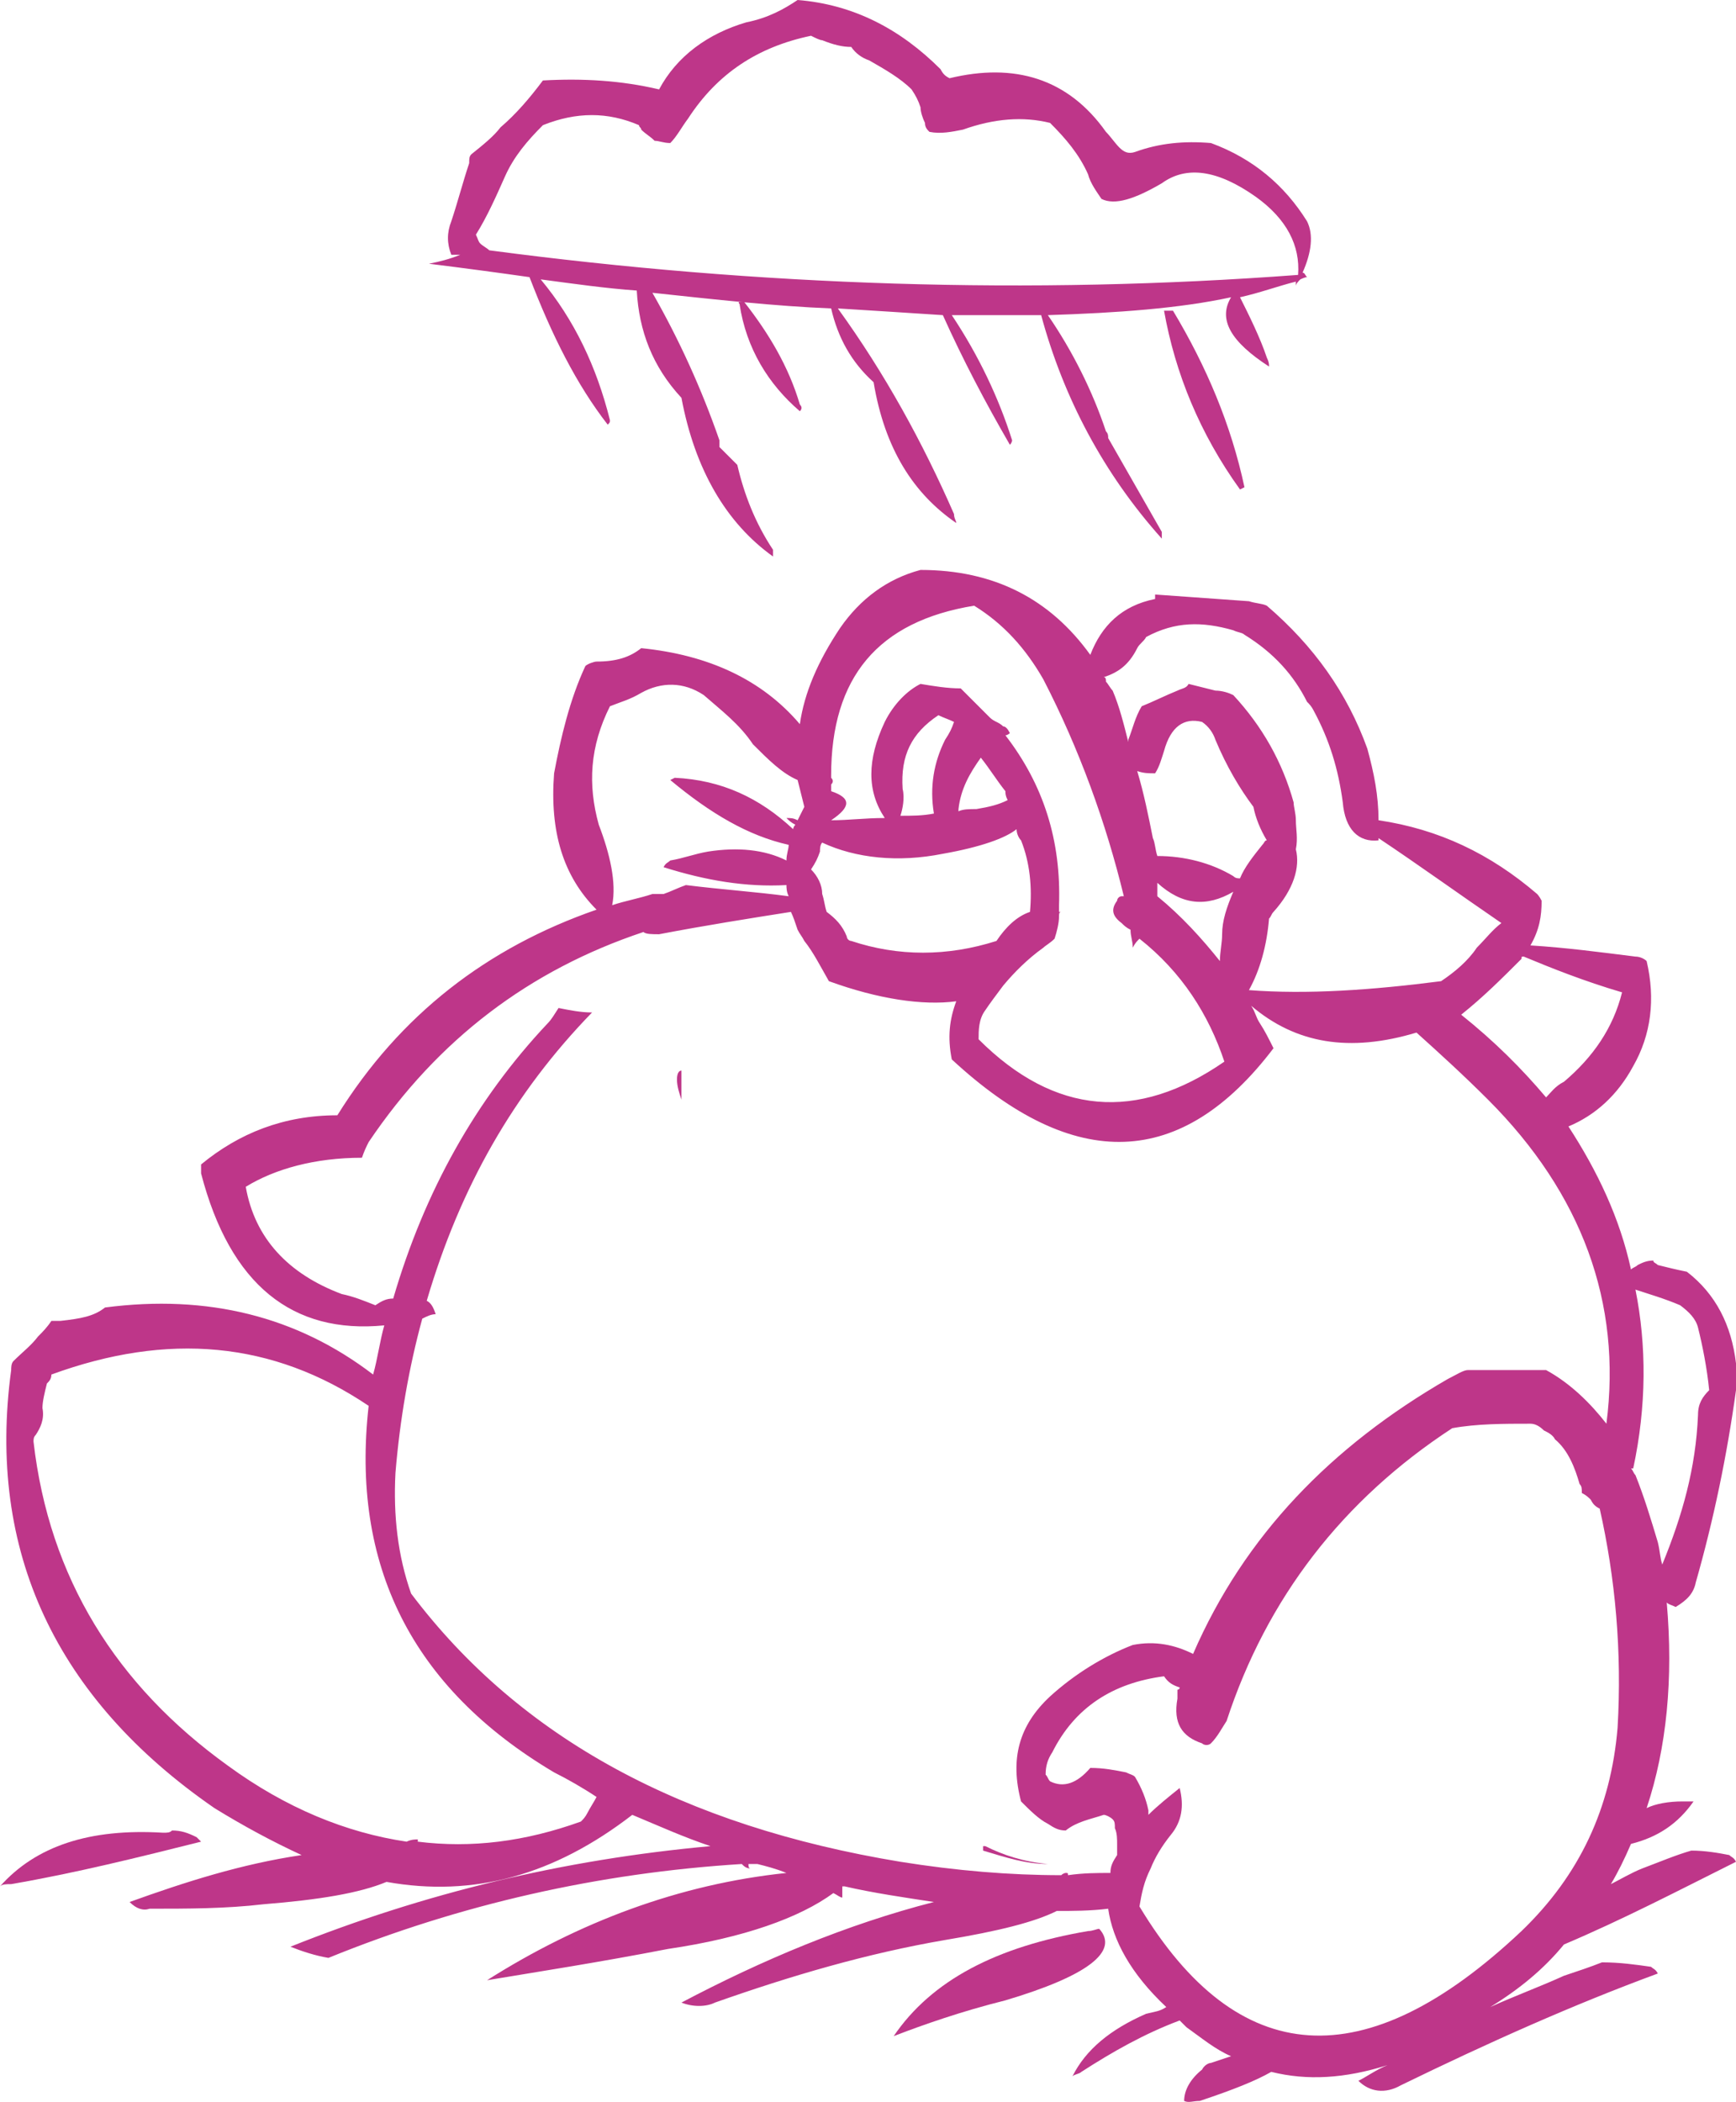 <?xml version="1.0" encoding="iso-8859-1"?>
<!-- Generator: Adobe Illustrator 12.0.1, SVG Export Plug-In . SVG Version: 6.00 Build 51448)  -->
<!DOCTYPE svg PUBLIC "-//W3C//DTD SVG 1.1//EN" "http://www.w3.org/Graphics/SVG/1.1/DTD/svg11.dtd">
<svg  version="1.1" id="Layer_1" xmlns="http://www.w3.org/2000/svg" xmlns:xlink="http://www.w3.org/1999/xlink" width="77.7" height="94.044"
	 viewBox="0 0 77.7 94.044" style="overflow:visible;enable-background:new 0 0 77.7 94.044;" xml:space="preserve">
<g>
	<g>
		<path style="fill:#BE3689;" d="M73.1,47.7c0.8-1.4,1-3,0.6-4.7c-0.1-0.1-0.3-0.2-0.5-0.2c-1.6-0.2-3.1-0.4-4.7-0.5
			c0.4-0.7,0.5-1.3,0.5-2c-0.1-0.2-0.2-0.3-0.2-0.3c-2.1-1.8-4.4-2.9-7.1-3.3c0-1.1-0.2-2.1-0.5-3.2c-0.9-2.5-2.4-4.6-4.5-6.4
			c-0.2-0.1-0.5-0.1-0.8-0.2c-1.4-0.1-2.8-0.2-4.2-0.3c0,0.1,0,0.2,0,0.2c-1.5,0.3-2.4,1.2-2.9,2.5c-1.8-2.5-4.3-3.8-7.6-3.8
			c-1.5,0.4-2.7,1.3-3.6,2.6c-1,1.5-1.6,2.9-1.8,4.3c-1.7-2-4.1-3.1-7.1-3.4c-0.5,0.4-1.1,0.6-2,0.6c-0.1,0-0.4,0.1-0.5,0.2
			c-0.7,1.5-1.1,3.2-1.4,4.8c-0.2,2.6,0.4,4.6,1.9,6.1c-4.9,1.7-8.8,4.7-11.6,9.2c-2.4,0-4.4,0.8-6.1,2.2c0,0.2,0,0.3,0,0.4
			c1.3,5,4.1,7.2,8.2,6.8c-0.2,0.7-0.3,1.5-0.5,2.2c-3.4-2.6-7.4-3.6-12-3c-0.5,0.4-1.1,0.5-2,0.6c-0.1,0-0.2,0-0.4,0
			c-0.2,0.3-0.4,0.5-0.6,0.7c-0.3,0.4-0.7,0.7-1.1,1.1c-0.1,0.1-0.1,0.3-0.1,0.4c-1.1,8.1,2,14.7,9.1,19.6c1.3,0.8,2.6,1.5,3.9,2.1
			c-2.7,0.4-5.2,1.2-7.7,2.1c0.3,0.3,0.6,0.4,0.9,0.3c1.7,0,3.4,0,5.1-0.2c2.5-0.2,4.3-0.5,5.5-1c3.9,0.7,7.5-0.3,11-3
			c1.2,0.5,2.3,1,3.5,1.4C25.2,83.2,19,84.7,13,87.1c0.5,0.2,1.1,0.4,1.7,0.5c5.9-2.4,12.1-3.8,18.5-4.2c0.1,0.1,0.2,0.2,0.4,0.2
			c-0.1,0-0.1-0.1-0.1-0.2c0.2,0,0.3,0,0.4,0c0.4,0.1,0.8,0.2,1.3,0.4c-4.8,0.5-9.3,2.2-13.4,4.8c2.4-0.4,5-0.8,8.1-1.4
			c3.4-0.5,5.9-1.4,7.4-2.5c0.2,0.1,0.3,0.2,0.4,0.2c0-0.1,0-0.3,0-0.5c0,0,0,0,0.1,0c1.3,0.3,2.7,0.5,4,0.7
			c-3.9,1-7.7,2.6-11.3,4.5c0.5,0.2,1.1,0.2,1.5,0c3.4-1.2,6.8-2.2,10.3-2.8c2.4-0.4,4-0.8,5-1.3c0.7,0,1.5,0,2.3-0.1
			c0.2,1.4,1,2.9,2.6,4.4c-0.3,0.2-0.5,0.2-0.9,0.3c-1.6,0.7-2.7,1.6-3.3,2.8c0.1-0.1,0.3-0.1,0.4-0.2c1.4-0.9,2.8-1.7,4.4-2.3
			c0.1,0.1,0.2,0.2,0.3,0.3c0.7,0.5,1.3,1,2,1.3c-0.3,0.1-0.6,0.2-0.9,0.3c-0.1,0-0.3,0.1-0.4,0.3C53.3,93,53,93.5,53,94
			c0.2,0.1,0.4,0,0.7,0c1.5-0.5,2.5-0.9,3.2-1.3c1.6,0.4,3.3,0.3,5.2-0.3c-0.5,0.2-0.9,0.5-1.3,0.7c0.5,0.5,1.2,0.6,1.9,0.2
			c3.9-1.9,7.7-3.6,11.5-5c-0.1-0.2-0.2-0.2-0.3-0.3c-0.7-0.1-1.4-0.2-2.2-0.2c-0.5,0.2-1.1,0.4-1.7,0.6c-1.1,0.5-2.2,0.9-3.3,1.4
			C68,89,69.1,88.1,70,87c2.6-1.1,5.1-2.4,7.7-3.7c-0.1-0.2-0.2-0.2-0.3-0.3c-0.5-0.1-1.1-0.2-1.7-0.2c-0.7,0.2-1.4,0.5-2.2,0.8
			c-0.5,0.2-1,0.5-1.4,0.7c0.3-0.5,0.6-1.1,0.9-1.8c1.2-0.3,2.1-0.9,2.8-1.9c-0.2,0-0.3,0-0.5,0c-0.6,0-1.2,0.1-1.6,0.3
			c0.9-2.7,1.2-5.8,0.9-9.2c0.1,0.1,0.2,0.1,0.4,0.2c0.5-0.3,0.8-0.6,0.9-1.1c0.8-2.8,1.4-5.7,1.8-8.6c0-0.5,0-0.9,0-1.2
			c-0.2-1.7-0.9-3.1-2.2-4.1c-0.5-0.1-0.9-0.2-1.3-0.3c-0.1-0.1-0.2-0.1-0.2-0.2c-0.3,0-0.5,0.1-0.7,0.2c-0.1,0.1-0.2,0.1-0.3,0.2
			c-0.5-2.3-1.5-4.4-2.8-6.4C71.4,49.9,72.4,49,73.1,47.7z M73.2,57.7c0.6,0.2,1.3,0.4,2,0.7c0.4,0.3,0.7,0.6,0.8,1
			c0.2,0.8,0.4,1.8,0.5,2.8c-0.3,0.3-0.5,0.6-0.5,1.1c-0.1,2.4-0.7,4.5-1.6,6.7c-0.1-0.3-0.1-0.6-0.2-1c-0.3-1-0.6-2-1-3
			c-0.1-0.1-0.1-0.2-0.2-0.3c0.1,0,0.1,0,0.1,0C73.7,62.9,73.7,60.2,73.2,57.7z M50.9,29c0.1-0.2,0.3-0.3,0.4-0.5
			c1.3-0.7,2.5-0.7,3.9-0.3c0.2,0.1,0.4,0.1,0.5,0.2c1.3,0.8,2.2,1.8,2.8,3c0.1,0.1,0.2,0.2,0.3,0.4c0.7,1.3,1.1,2.6,1.3,4.1
			c0.1,1.2,0.7,1.8,1.6,1.7c0,0,0,0,0-0.1c1.8,1.2,3.6,2.5,5.5,3.8c-0.4,0.3-0.7,0.7-1.1,1.1c-0.4,0.6-1,1.1-1.6,1.5
			c-3.1,0.4-6,0.6-8.6,0.4c0.5-0.9,0.8-2,0.9-3.2c0.1-0.1,0.1-0.2,0.2-0.3c0.9-1,1.2-2,1-2.8c0.1-0.5,0-0.9,0-1.3
			c0-0.3-0.1-0.6-0.1-0.8c-0.5-1.8-1.4-3.4-2.7-4.8c-0.2-0.1-0.5-0.2-0.8-0.2c-0.4-0.1-0.8-0.2-1.2-0.3c-0.1,0.2-0.3,0.2-0.5,0.3
			c-0.5,0.2-1.1,0.5-1.6,0.7c-0.3,0.5-0.4,1-0.6,1.5v0.1c-0.2-0.8-0.4-1.6-0.7-2.3c-0.1-0.1-0.2-0.3-0.3-0.4c0-0.1,0-0.2-0.1-0.2
			C50,30.1,50.5,29.8,50.9,29z M44.9,32.5c-0.2-0.2-0.4-0.2-0.6-0.4c-0.4-0.4-0.8-0.8-1.3-1.3c-0.6,0-1.2-0.1-1.8-0.2
			c-0.6,0.3-1.2,0.9-1.6,1.7c-0.8,1.7-0.8,3.1,0,4.3c-0.9,0-1.6,0.1-2.4,0.1c0.9-0.6,0.9-1,0-1.3c0-0.1,0-0.2,0-0.3l0,0
			c0.1-0.1,0.1-0.2,0-0.3c0,0,0,0,0-0.1c0-4.4,2.1-6.9,6.4-7.6c1.3,0.8,2.3,1.9,3.1,3.3c1.6,3.1,2.8,6.4,3.6,9.7h-0.1
			c-0.1,0-0.2,0.1-0.2,0.2c-0.3,0.4-0.2,0.7,0.2,1c0.1,0.1,0.2,0.2,0.4,0.3c0,0.3,0.1,0.5,0.1,0.8c0.1-0.2,0.2-0.3,0.3-0.4
			c1.9,1.5,3.1,3.4,3.8,5.5c-3.9,2.7-7.6,2.4-11-1c0-0.4,0-0.9,0.3-1.3c0.2-0.3,0.5-0.7,0.8-1.1c0.5-0.6,1.1-1.2,1.8-1.7
			c0.1-0.1,0.3-0.2,0.5-0.4c0.1-0.3,0.2-0.7,0.2-1c0-0.1,0-0.2,0.1-0.2c-0.1,0-0.1,0-0.1,0c0-0.1,0-0.2,0-0.3
			c0.1-2.9-0.7-5.4-2.4-7.6c0.1,0,0.2-0.1,0.2-0.1C45.1,32.6,45,32.5,44.9,32.5z M42.7,32.3c-0.1,0.3-0.2,0.5-0.4,0.8
			c-0.5,1-0.7,2.1-0.5,3.3c-0.5,0.1-1,0.1-1.5,0.1c0.1-0.3,0.2-0.8,0.1-1.2c-0.1-1.5,0.4-2.5,1.6-3.3C42.2,32.1,42.5,32.2,42.7,32.3
			z M43.9,33.9c0.4,0.5,0.7,1,1.1,1.5c0,0.1,0,0.2,0.1,0.4c-0.4,0.2-0.8,0.3-1.4,0.4c-0.3,0-0.6,0-0.8,0.1c0-0.1,0-0.1,0-0.1
			C43,35.3,43.4,34.6,43.9,33.9z M50.9,34.5c0.3,0.1,0.5,0.1,0.8,0.1c0.2-0.3,0.3-0.7,0.4-1c0.3-1.1,0.9-1.5,1.7-1.3
			c0.3,0.2,0.5,0.5,0.6,0.8c0.5,1.2,1.1,2.2,1.7,3c0.1,0.5,0.3,1,0.6,1.5c-0.1,0-0.1,0.1-0.2,0.2c-0.4,0.5-0.8,1-1,1.5
			c-0.1,0-0.2,0-0.3-0.1c-1-0.6-2.2-0.9-3.4-0.9c-0.1-0.3-0.1-0.6-0.2-0.8C51.4,36.5,51.2,35.5,50.9,34.5z M33.7,33.3
			c0.7,0.7,1.3,1.3,2,1.6c0.1,0.4,0.2,0.8,0.3,1.2c-0.1,0.2-0.2,0.4-0.3,0.6c-0.2-0.1-0.3-0.1-0.5-0.1c0.1,0.1,0.2,0.2,0.4,0.3
			c-0.1,0.1-0.1,0.2-0.1,0.2c-1.5-1.4-3.2-2.2-5.3-2.3L30,34.9c1.8,1.5,3.5,2.5,5.3,2.9c0,0.2-0.1,0.4-0.1,0.7
			c-1-0.5-2.2-0.6-3.5-0.4c-0.6,0.1-1.1,0.3-1.7,0.4c-0.1,0.1-0.2,0.1-0.3,0.3c1.9,0.6,3.7,0.9,5.5,0.8c0,0.1,0,0.3,0.1,0.5
			c-1.5-0.2-3-0.3-4.6-0.5c-0.3,0.1-0.7,0.3-1,0.4c-0.1,0-0.4,0-0.5,0c-0.6,0.2-1.2,0.3-1.8,0.5c0.2-1-0.1-2.3-0.6-3.6
			c-0.5-1.8-0.4-3.5,0.5-5.3c0.5-0.2,0.9-0.3,1.4-0.6c0.9-0.5,1.9-0.5,2.8,0.1C32.3,31.8,33.1,32.4,33.7,33.3z M37,40.8
			c-0.1-0.3-0.1-0.5-0.2-0.8c0-0.4-0.2-0.8-0.5-1.1c0.2-0.3,0.3-0.5,0.4-0.8c0-0.1,0-0.3,0.1-0.4c1.5,0.7,3.4,0.9,5.4,0.5
			c1.7-0.3,2.8-0.7,3.3-1.1c0,0.2,0.1,0.4,0.2,0.5c0.4,1,0.5,2.1,0.4,3.2c-0.6,0.2-1.1,0.7-1.5,1.3c-2.2,0.7-4.4,0.7-6.5,0
			c-0.1,0-0.2-0.1-0.2-0.2C37.7,41.4,37.4,41.1,37,40.8z M35.7,41.6c0.1,0.2,0.2,0.3,0.3,0.5c0.4,0.5,0.7,1.1,1.1,1.8
			c2.2,0.8,4.2,1.1,5.7,0.9c-0.3,0.8-0.4,1.6-0.2,2.6c5.5,5.1,10.3,4.9,14.4-0.5c-0.2-0.4-0.4-0.8-0.6-1.1S56.2,45.3,56,45
			c2,1.7,4.4,2.1,7.4,1.2c1,0.9,2.1,1.9,3.2,3c4.2,4.2,6,9.1,5.3,14.5c-0.7-0.9-1.6-1.8-2.7-2.4c-1.1,0-2.3,0-3.5,0
			c-0.2,0-0.5,0.2-0.9,0.4c-5.2,3-9.1,7-11.4,12.3c-0.8-0.4-1.7-0.6-2.7-0.4c-1.3,0.5-2.6,1.3-3.7,2.3c-1.4,1.3-1.8,2.8-1.3,4.7
			c0.4,0.4,0.8,0.8,1.2,1c0.3,0.2,0.5,0.3,0.8,0.3c0.5-0.4,1.1-0.5,1.7-0.7c0.1,0,0.3,0.1,0.4,0.2c0.1,0.1,0.1,0.2,0.1,0.4
			C50,82,50,82.3,50,82.5c0,0.2,0,0.3,0,0.4V83c-0.2,0.3-0.3,0.5-0.3,0.8c-0.6,0-1.2,0-1.9,0.1c0-0.1,0-0.1-0.1-0.1
			c0,0-0.1,0-0.2,0.1c-2.3,0-4.7-0.2-7.2-0.6c-9.7-1.6-17-5.5-21.9-12c-0.6-1.7-0.8-3.5-0.7-5.4c0.2-2.4,0.6-4.7,1.2-6.9
			c0.2-0.1,0.4-0.2,0.6-0.2c-0.1-0.3-0.2-0.5-0.4-0.6c1.5-5.1,3.9-9.3,7.4-12.9c-0.5,0-1-0.1-1.5-0.2c-0.2,0.3-0.3,0.5-0.5,0.7
			c-3.2,3.4-5.5,7.5-6.9,12.3c-0.3,0-0.5,0.1-0.8,0.3c-0.5-0.2-1-0.4-1.5-0.5c-2.4-0.9-3.9-2.5-4.3-4.8c1.3-0.8,3.1-1.3,5.2-1.3
			c0.1-0.3,0.2-0.5,0.3-0.7c3.1-4.6,7.2-7.7,12.3-9.4c0.1,0.1,0.4,0.1,0.7,0.1c2.1-0.4,4-0.7,5.9-1C35.5,41,35.6,41.3,35.7,41.6z
			 M51.8,40.1L51.8,40.1c0-0.2,0-0.4,0-0.6c1.1,1,2.2,1.1,3.4,0.4c-0.3,0.7-0.5,1.3-0.5,1.9c0,0.4-0.1,0.8-0.1,1.2
			C53.8,42,52.9,41,51.8,40.1z M68.1,42.9c0-0.1,0-0.1,0.1-0.1c1.2,0.5,2.7,1.1,4.4,1.6c-0.4,1.6-1.3,2.9-2.6,4
			c-0.4,0.2-0.6,0.5-0.8,0.7c-1.1-1.3-2.3-2.5-3.8-3.7C66.4,44.6,67.2,43.8,68.1,42.9z M1.5,64.5c0-0.1,0-0.2,0.1-0.3
			C1.8,63.9,2,63.5,1.9,63c0-0.3,0.1-0.7,0.2-1.1c0.1-0.1,0.2-0.2,0.2-0.4c5.2-1.9,9.9-1.5,14.2,1.4c-0.8,7.1,1.9,12.6,8.3,16.4
			c0.6,0.3,1.3,0.7,1.9,1.1c-0.1,0.2-0.3,0.5-0.4,0.7c-0.1,0.2-0.2,0.3-0.3,0.4c-2.5,0.9-4.9,1.2-7.3,0.9c0,0,0,0,0-0.1
			c-0.1,0-0.3,0-0.5,0.1c-2.7-0.4-5.4-1.5-8-3.4C5.2,75.4,2.2,70.6,1.5,64.5z M68.5,63.7c0.2,0,0.4,0.1,0.6,0.3
			c0.2,0.1,0.4,0.2,0.5,0.4c0.6,0.5,0.9,1.3,1.1,2c0.1,0.1,0.1,0.2,0.1,0.4c0.2,0.1,0.3,0.2,0.4,0.3c0.1,0.2,0.2,0.3,0.4,0.4
			c0.7,3.1,1,6.4,0.8,9.8c-0.3,3.6-1.7,6.6-4.3,9.1c-7,6.6-12.7,6.2-17.1-1.1c0.1-0.6,0.2-1.1,0.5-1.7c0.2-0.5,0.5-1,0.9-1.5
			c0.5-0.6,0.6-1.3,0.4-2.1c-0.5,0.4-1,0.8-1.4,1.2c0-0.1,0-0.1,0-0.2c-0.1-0.5-0.3-1-0.6-1.5c-0.1-0.1-0.2-0.1-0.4-0.2
			c-0.5-0.1-1-0.2-1.6-0.2c-0.6,0.7-1.2,0.9-1.8,0.6c-0.1-0.1-0.1-0.2-0.2-0.3c0-0.4,0.1-0.7,0.3-1c1-2,2.7-3.1,5-3.4
			c0.2,0.3,0.4,0.4,0.7,0.5c0,0,0,0.1-0.1,0.1c0,0.2,0,0.3,0,0.4c-0.2,1.1,0.2,1.7,1.1,2c0.1,0.1,0.3,0.1,0.4,0
			c0.3-0.3,0.5-0.7,0.7-1c1.8-5.5,5.2-9.9,10.1-13.1C66.1,63.7,67.3,63.7,68.5,63.7z"/>
		<path style="fill:#BE3689;" d="M30.3,48.3c0,0.3,0.1,0.6,0.2,0.9c0-0.5,0-0.9,0-1.3C30.4,47.9,30.3,48,30.3,48.3z"/>
		<path style="fill:#BE3689;" d="M44.1,82.6H44c0,0.1,0,0.2,0,0.2c1,0.3,1.9,0.6,2.9,0.6C45.8,83.3,44.9,83,44.1,82.6z"/>
		<path style="fill:#BE3689;" d="M58.5,9.9c-1-1.6-2.4-2.8-4.3-3.5c-1.2-0.1-2.3,0-3.4,0.4c-0.3,0.1-0.5,0-0.7-0.2
			c-0.2-0.2-0.4-0.5-0.6-0.7c-1.7-2.4-4.1-3.1-7-2.4c-0.2-0.1-0.3-0.2-0.4-0.4c-1.8-1.8-3.9-2.9-6.4-3.1c-0.6,0.4-1.3,0.8-2.3,1
			c-1.7,0.5-3.1,1.5-3.9,3c-1.7-0.4-3.4-0.5-5.2-0.4c-0.6,0.8-1.2,1.5-1.9,2.1c-0.3,0.4-0.8,0.8-1.3,1.2C21,7,21,7.1,21,7.3
			c-0.3,0.9-0.5,1.7-0.8,2.6c-0.2,0.5-0.2,1,0,1.5c0.1,0,0.2,0,0.4,0c-0.5,0.2-0.9,0.3-1.4,0.4c1.6,0.2,3.1,0.4,4.5,0.6
			c1,2.6,2.1,4.8,3.5,6.6c0.1-0.1,0.1-0.1,0.1-0.2c-0.6-2.4-1.6-4.5-3.1-6.3c1.5,0.2,2.9,0.4,4.3,0.5c0.1,1.8,0.7,3.4,2,4.8
			c0.6,3.2,2,5.6,4.1,7.1c0-0.1,0-0.2,0-0.3c-0.8-1.2-1.3-2.5-1.6-3.8c-0.3-0.3-0.5-0.5-0.8-0.8c0-0.1,0-0.2,0-0.3
			c-0.8-2.3-1.8-4.5-3-6.6c2.8,0.3,5.5,0.6,8,0.7c0.3,1.3,0.9,2.4,1.9,3.3c0.5,3,1.8,5,3.7,6.3c0-0.1-0.1-0.2-0.1-0.4
			c-1.4-3.2-3.1-6.3-5.2-9.2c1.6,0.1,3.2,0.2,4.7,0.3c0.9,2,1.9,3.9,3,5.8c0.1-0.1,0.1-0.2,0.1-0.2c-0.6-1.9-1.5-3.8-2.7-5.6
			c1.4,0,2.7,0,4,0c1,3.7,2.8,7.1,5.4,10c0-0.1,0-0.2,0-0.3c-0.8-1.4-1.6-2.8-2.4-4.2c0-0.1,0-0.2-0.1-0.3c-0.6-1.8-1.5-3.6-2.6-5.2
			c3.1-0.1,5.9-0.3,8.2-0.8c-0.6,1,0,2,1.7,3.1c0-0.1,0-0.2-0.1-0.4c-0.3-0.9-0.8-1.9-1.2-2.7c0.9-0.2,1.7-0.5,2.5-0.7
			c0,0,0,0.1,0,0.2c0-0.1,0.1-0.2,0.2-0.3c0,0,0.2-0.1,0.3-0.1c-0.1-0.1-0.1-0.2-0.2-0.2C58.7,11.3,58.8,10.5,58.5,9.9z M52,8.2
			c1.1-0.8,2.5-0.6,4.2,0.6c1.4,1,2,2.2,1.9,3.5c-12,0.9-24.1,0.5-36.2-1.1c-0.1-0.1-0.3-0.2-0.4-0.3c-0.1-0.1-0.1-0.2-0.2-0.4
			c0.5-0.8,0.9-1.7,1.3-2.6c0.4-0.9,1-1.6,1.7-2.3c1.5-0.6,2.9-0.6,4.3,0c0,0.1,0.1,0.1,0.1,0.2c0.2,0.2,0.4,0.3,0.6,0.5
			c0.2,0,0.4,0.1,0.7,0.1c0.3-0.3,0.5-0.7,0.8-1.1c1.3-2,3.1-3.2,5.5-3.7c0.2,0.1,0.4,0.2,0.5,0.2c0.5,0.2,0.9,0.3,1.3,0.3
			c0.2,0.3,0.5,0.5,0.8,0.6c0.7,0.4,1.4,0.8,1.9,1.3c0.2,0.3,0.3,0.5,0.4,0.8c0,0.2,0.1,0.5,0.2,0.7c0,0.2,0.1,0.3,0.2,0.4
			c0.5,0.1,1,0,1.5-0.1c1.4-0.5,2.7-0.6,3.9-0.3c0.7,0.7,1.3,1.4,1.7,2.3c0.1,0.4,0.4,0.8,0.6,1.1C49.9,9.2,50.8,8.9,52,8.2z"/>
		<path style="fill:#BE3689;" d="M52.5,13.9h-0.4c0.5,2.8,1.6,5.5,3.4,8l0.2-0.1C55.1,19,54,16.4,52.5,13.9z"/>
		<path style="fill:#BE3689;" d="M35.8,18.1c-0.5-1.7-1.4-3.2-2.5-4.6c-0.2,0-0.3,0-0.2,0.1c0.3,2,1.3,3.6,2.7,4.8
			C35.9,18.3,35.9,18.2,35.8,18.1z"/>
		<path style="fill:#BE3689;" d="M7.7,81.9C7.6,82,7.5,82,7.3,82C4,81.8,1.6,82.6,0,84.4c0.1-0.1,0.3-0.1,0.5-0.1
			c2.9-0.5,5.7-1.2,8.5-1.9c-0.1-0.1-0.2-0.2-0.2-0.2C8.4,82,8.1,81.9,7.7,81.9z"/>
		<path style="fill:#BE3689;" d="M49.2,86.3c-0.1,0-0.3,0.1-0.5,0.1c-4.1,0.7-7,2.2-8.7,4.7c1.3-0.5,3-1.1,5-1.6
			C48.7,88.4,50.1,87.3,49.2,86.3z"/>
	</g>
</g>
</svg>
